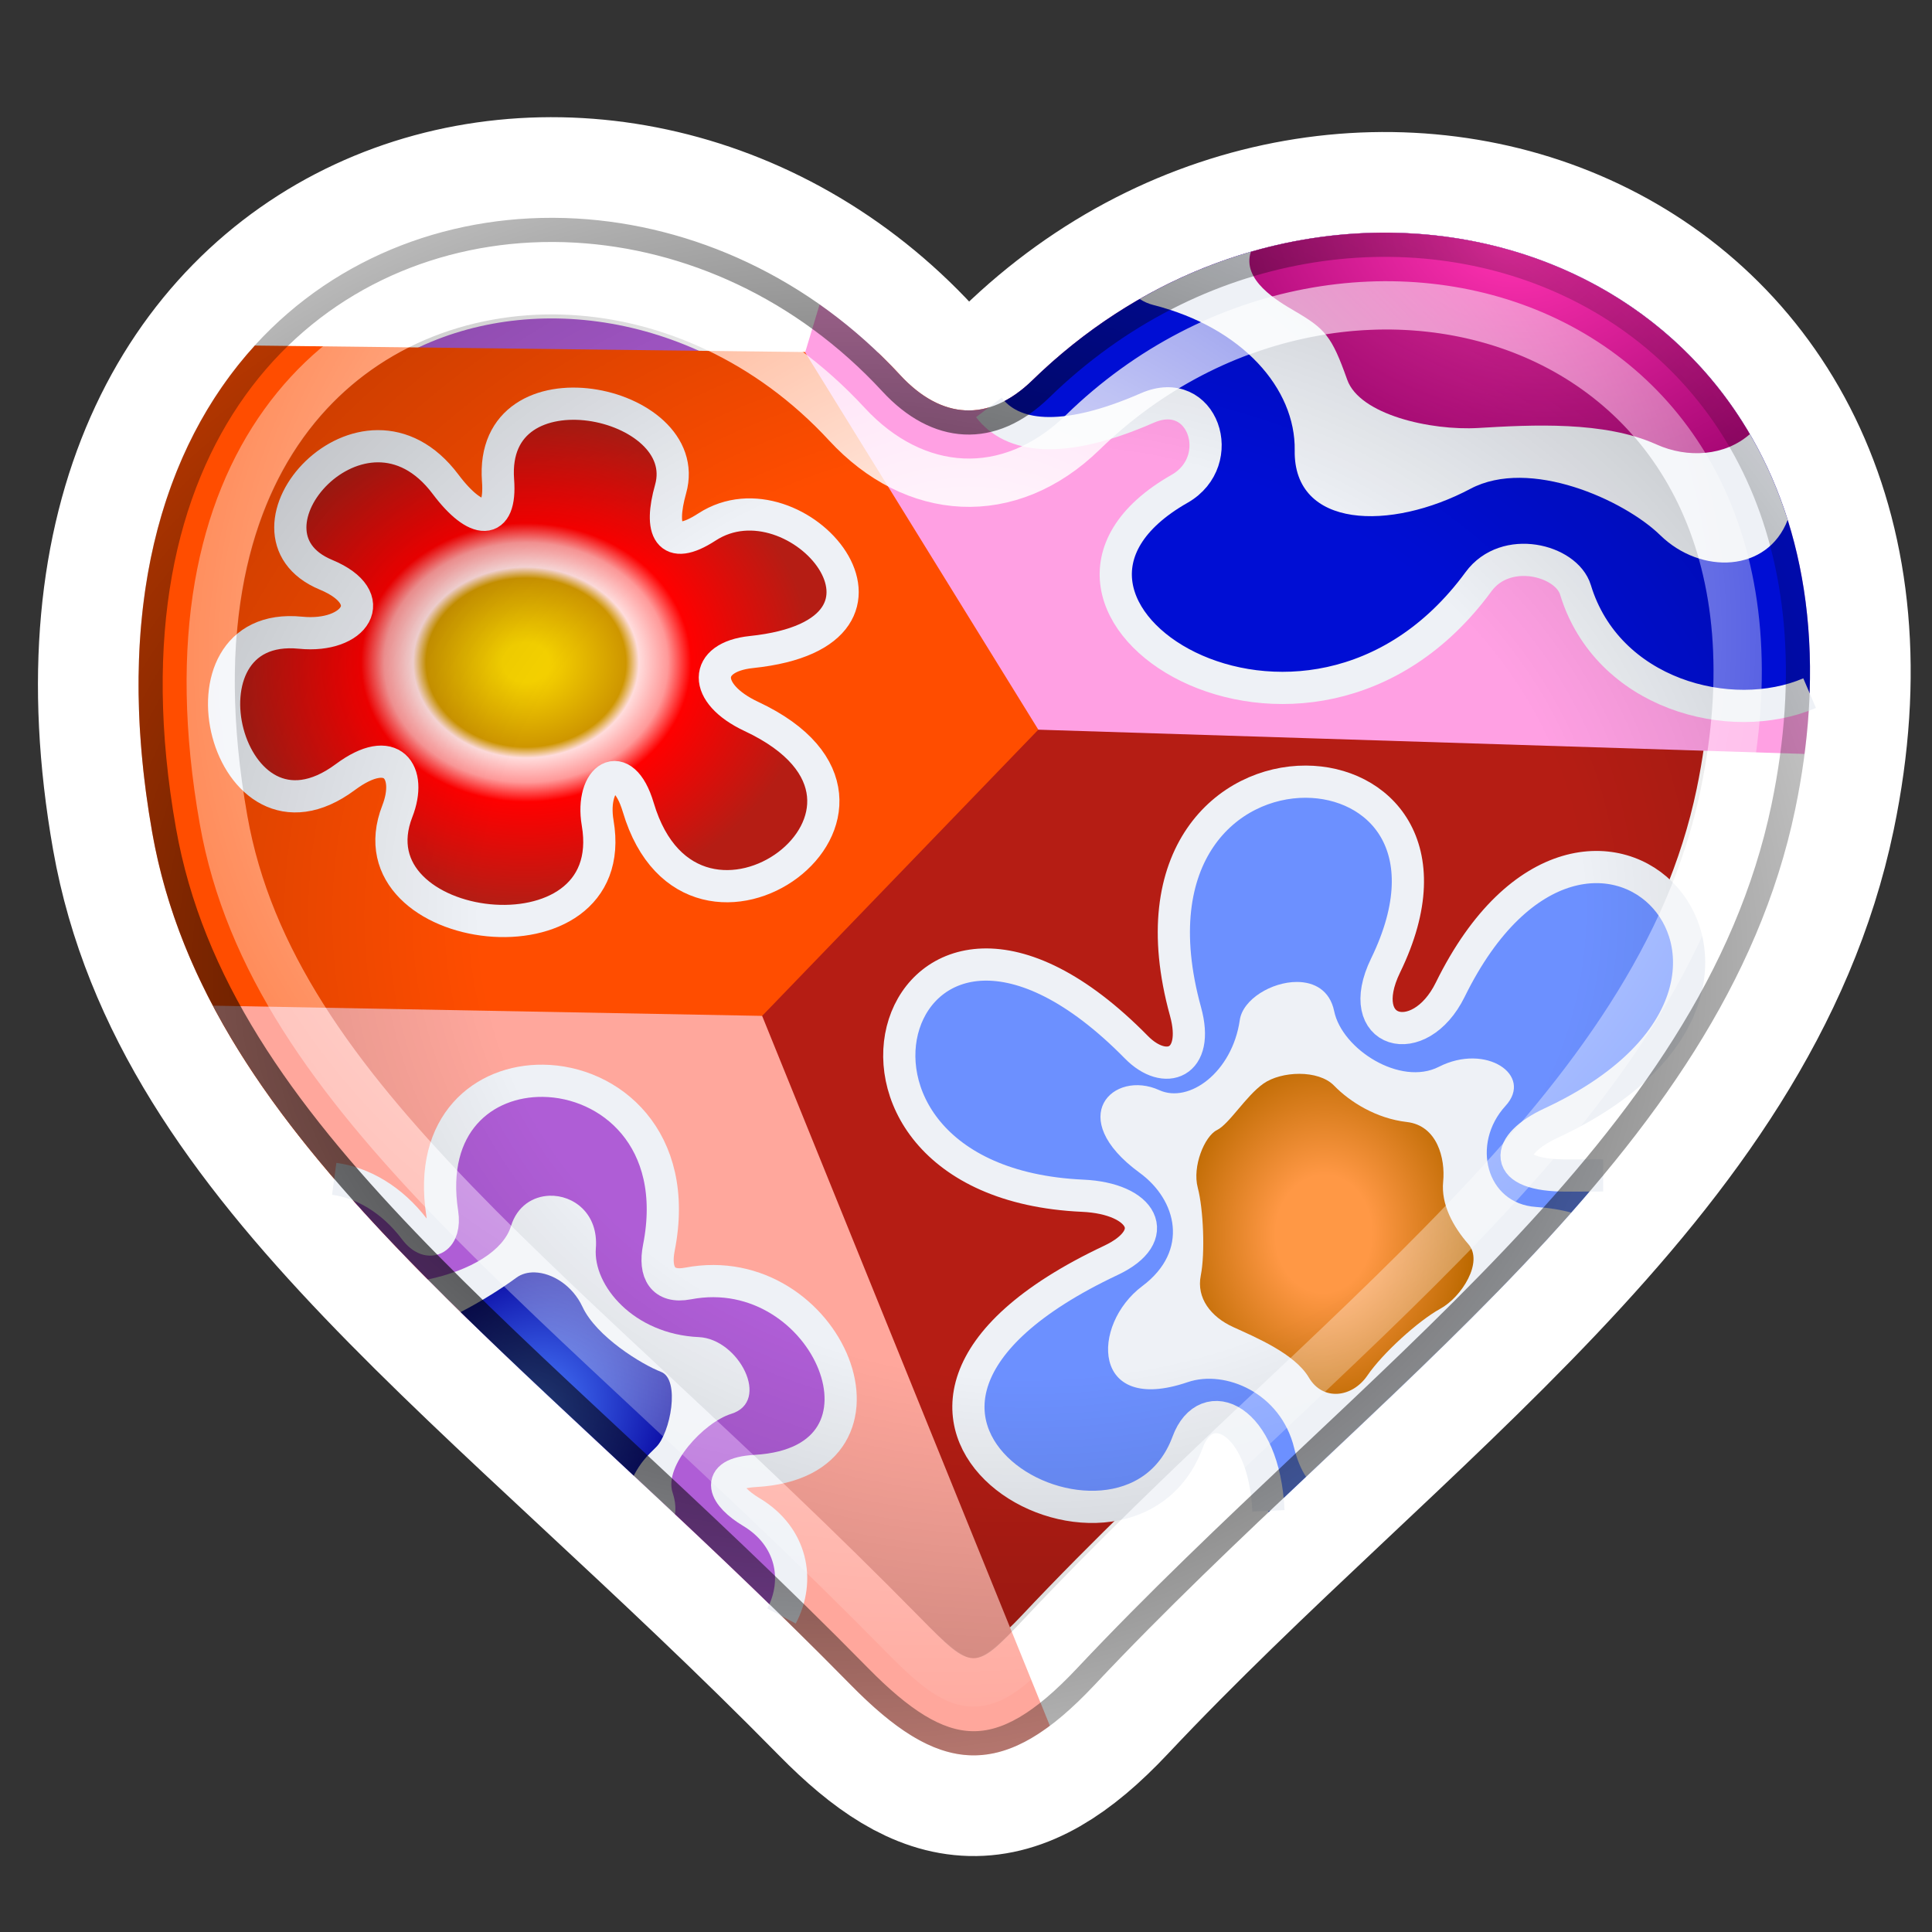 <?xml version="1.0" encoding="UTF-8" standalone="no"?>
<!-- Created with Inkscape (http://www.inkscape.org/) -->

<svg
   width="240mm"
   height="240mm"
   viewBox="0 0 240 240"
   version="1.1"
   id="svg5"
   inkscape:version="1.2.1 (9c6d41e410, 2022-07-14)"
   sodipodi:docname="heart.svg"
   xmlns:inkscape="http://www.inkscape.org/namespaces/inkscape"
   xmlns:sodipodi="http://sodipodi.sourceforge.net/DTD/sodipodi-0.dtd"
   xmlns:xlink="http://www.w3.org/1999/xlink"
   xmlns="http://www.w3.org/2000/svg"
   xmlns:svg="http://www.w3.org/2000/svg">
  <rect x="0" y="0" width="240" height="240" fill="#333333" stroke="none"/>
  <sodipodi:namedview
     id="namedview7"
     pagecolor="#181818"
     bordercolor="#666666"
     borderopacity="1.0"
     inkscape:showpageshadow="2"
     inkscape:pageopacity="0"
     inkscape:pagecheckerboard="0"
     inkscape:deskcolor="#353535"
     inkscape:document-units="mm"
     showgrid="false"
     inkscape:zoom="0.372822"
     inkscape:cx="254.81329"
     inkscape:cy="-33.528064"
     inkscape:window-width="1281"
     inkscape:window-height="1008"
     inkscape:window-x="623"
     inkscape:window-y="0"
     inkscape:window-maximized="0"
     inkscape:current-layer="layer1" />
  <defs
     id="defs2">
    <linearGradient
       inkscape:collect="always"
       id="linearGradient1106">
      <stop
         style="stop-color:#000000;stop-opacity:0;"
         offset="0.352"
         id="stop1102" />
      <stop
         style="stop-color:#000000;stop-opacity:0.497;"
         offset="1"
         id="stop1104" />
    </linearGradient>
    <inkscape:path-effect
       effect="offset"
       id="path-effect1090"
       is_visible="true"
       lpeversion="1.2"
       linejoin_type="round"
       unit="mm"
       offset="-12"
       miter_limit="4"
       attempt_force_join="false"
       update_on_knot_move="true" />
    <linearGradient
       inkscape:collect="always"
       id="linearGradient958">
      <stop
         style="stop-color:#000000;stop-opacity:1;"
         offset="0"
         id="stop954" />
      <stop
         style="stop-color:#000000;stop-opacity:0;"
         offset="1"
         id="stop956" />
    </linearGradient>
    <linearGradient
       id="linearGradient33711">
      <stop
         style="stop-color:#000000;stop-opacity:1;"
         offset="0.413"
         id="stop33719" />
      <stop
         style="stop-color:#000000;stop-opacity:0;"
         offset="0.564"
         id="stop33721" />
    </linearGradient>
    <linearGradient
       inkscape:collect="always"
       id="linearGradient33695">
      <stop
         style="stop-color:#ffffff;stop-opacity:1;"
         offset="0"
         id="stop33691" />
      <stop
         style="stop-color:#ffffff;stop-opacity:0;"
         offset="1"
         id="stop33693" />
    </linearGradient>
    <inkscape:path-effect
       effect="offset"
       id="path-effect33675"
       is_visible="true"
       lpeversion="1.2"
       linejoin_type="miter"
       unit="mm"
       offset="-9"
       miter_limit="4"
       attempt_force_join="false"
       update_on_knot_move="true" />
    <inkscape:path-effect
       effect="offset"
       id="path-effect33671"
       is_visible="true"
       lpeversion="1.2"
       linejoin_type="round"
       unit="mm"
       offset="-1.5"
       miter_limit="4.1"
       attempt_force_join="false"
       update_on_knot_move="true" />
    <linearGradient
       inkscape:collect="always"
       id="linearGradient28464">
      <stop
         style="stop-color:#ff32b1;stop-opacity:1;"
         offset="0"
         id="stop28460" />
      <stop
         style="stop-color:#99006b;stop-opacity:1;"
         offset="1"
         id="stop28462" />
    </linearGradient>
    <linearGradient
       inkscape:collect="always"
       id="linearGradient25498">
      <stop
         style="stop-color:#f5d100;stop-opacity:1;"
         offset="0.072"
         id="stop25494" />
      <stop
         style="stop-color:#ce9600;stop-opacity:1;"
         offset="0.307"
         id="stop25502" />
      <stop
         style="stop-color:#ffdcdc;stop-opacity:1;"
         offset="0.347"
         id="stop25504" />
      <stop
         style="stop-color:#ff9999;stop-opacity:1;"
         offset="0.436"
         id="stop25510" />
      <stop
         style="stop-color:#ff0000;stop-opacity:1;"
         offset="0.507"
         id="stop25506" />
      <stop
         style="stop-color:#b51d14;stop-opacity:1;"
         offset="0.88"
         id="stop25496" />
    </linearGradient>
    <linearGradient
       inkscape:collect="always"
       id="linearGradient24036">
      <stop
         style="stop-color:#af5dd6;stop-opacity:1;"
         offset="0.5"
         id="stop24034" />
      <stop
         style="stop-color:#b51d14;stop-opacity:1;"
         offset="0.5"
         id="stop24032" />
    </linearGradient>
    <linearGradient
       inkscape:collect="always"
       id="linearGradient20245">
      <stop
         style="stop-color:#4a7dff;stop-opacity:1;"
         offset="0"
         id="stop20241" />
      <stop
         style="stop-color:#04009b;stop-opacity:1;"
         offset="1"
         id="stop20243" />
    </linearGradient>
    <linearGradient
       inkscape:collect="always"
       id="linearGradient15083">
      <stop
         style="stop-color:#ff9845;stop-opacity:1;"
         offset="0.321"
         id="stop15079" />
      <stop
         style="stop-color:#bc6900;stop-opacity:1;"
         offset="1"
         id="stop15081" />
    </linearGradient>
    <inkscape:path-effect
       effect="simplify"
       id="path-effect15065"
       is_visible="true"
       lpeversion="1"
       steps="33"
       threshold="0.004"
       smooth_angles="280"
       helper_size="15"
       simplify_individual_paths="false"
       simplify_just_coalesce="false" />
    <inkscape:path-effect
       effect="offset"
       id="path-effect12883"
       is_visible="true"
       lpeversion="1.2"
       linejoin_type="miter"
       unit="mm"
       offset="-4"
       miter_limit="4"
       attempt_force_join="false"
       update_on_knot_move="true" />
    <radialGradient
       inkscape:collect="always"
       xlink:href="#linearGradient15083"
       id="radialGradient15085"
       cx="164.412"
       cy="153.273"
       fx="164.412"
       fy="153.273"
       r="17.215"
       gradientTransform="matrix(1.082,0.031,-0.038,1.32,-7.638,-54.131)"
       gradientUnits="userSpaceOnUse" />
    <radialGradient
       inkscape:collect="always"
       xlink:href="#linearGradient20245"
       id="radialGradient20247"
       cx="68.584"
       cy="175.111"
       fx="68.584"
       fy="175.111"
       r="13.121"
       gradientTransform="matrix(1.1,0.907,-0.997,1.208,165.54,-98.834)"
       gradientUnits="userSpaceOnUse" />
    <linearGradient
       inkscape:collect="always"
       xlink:href="#linearGradient24036"
       id="linearGradient24038"
       x1="77.935"
       y1="75.391"
       x2="96.349"
       y2="93.84"
       gradientUnits="userSpaceOnUse" />
    <radialGradient
       inkscape:collect="always"
       xlink:href="#linearGradient25498"
       id="radialGradient25500"
       cx="64.846"
       cy="85.79"
       fx="64.846"
       fy="85.79"
       r="40.41"
       gradientTransform="matrix(1,0,0,0.845,0.502,9.808)"
       gradientUnits="userSpaceOnUse" />
    <radialGradient
       inkscape:collect="always"
       xlink:href="#linearGradient28464"
       id="radialGradient28466"
       cx="182.014"
       cy="27.505"
       fx="182.014"
       fy="27.505"
       r="31.087"
       gradientTransform="matrix(1.52,0.414,-0.283,1.041,-81.948,-73.472)"
       gradientUnits="userSpaceOnUse" />
    <radialGradient
       inkscape:collect="always"
       xlink:href="#linearGradient33695"
       id="radialGradient33697"
       cx="109.384"
       cy="83.035"
       fx="109.384"
       fy="83.035"
       r="95.827"
       gradientTransform="matrix(1.592,-0.154,0.139,1.443,-65.808,-22.641)"
       gradientUnits="userSpaceOnUse" />
    <radialGradient
       inkscape:collect="always"
       xlink:href="#linearGradient958"
       id="radialGradient962"
       cx="100.658"
       cy="125.048"
       fx="100.658"
       fy="125.048"
       r="103.811"
       gradientTransform="matrix(1.588,-0.007,0.006,1.346,-56.273,-47.106)"
       gradientUnits="userSpaceOnUse" />
    <radialGradient
       inkscape:collect="always"
       xlink:href="#linearGradient1106"
       id="radialGradient1100"
       cx="122.973"
       cy="106.723"
       fx="122.973"
       fy="106.723"
       r="95.837"
       gradientTransform="matrix(2.029,-0.037,0.032,1.712,-124.797,-64.822)"
       gradientUnits="userSpaceOnUse" />
  </defs>
  <g
     inkscape:label="Layer 1"
     inkscape:groupmode="layer"
     id="layer1">
    <path
       style="display:inline;fill:url(#linearGradient24038);fill-opacity:1;stroke:#ffffff;stroke-width:25;stroke-linecap:butt;stroke-linejoin:miter;stroke-opacity:1;stroke-dasharray:none;paint-order:stroke markers fill"
       d="m 111.814,46.586 c 5.1,5.526 10.985,5.967 16.435,0.656 39.655,-38.644 108.773,-14.041 94.757,53.301 -8.968,43.091 -52.147,71.662 -87.032,108.76 -11.428,12.153 -19.274,11.209 -30.29,0 C 64.293,167.187 25.723,142.003 18.907,103.403 5.415,26.994 75.931,7.709 111.814,46.586 Z"
       id="path3700"
       sodipodi:nodetypes="sssssss" />
    <path
       id="path1250"
       style="fill:#ff4d00;stroke:none;stroke-width:0.265px;stroke-linecap:butt;stroke-linejoin:miter;stroke-opacity:1;fill-opacity:1"
       d="M 171.957 28.908 C 156.839 28.918 141.018 34.798 128.249 47.242 C 122.799 52.552 116.915 52.112 111.814 46.586 C 110.937 45.635 110.036 44.724 109.119 43.843 L 31.657 42.925 C 20.149 55.564 14.023 75.739 18.907 103.402 C 22.93 126.186 38.021 144.298 58.221 163.975 L 186.702 30.83 C 181.958 29.554 176.997 28.905 171.957 28.908 z M 105.98 41.018 C 106.095 41.114 106.209 41.214 106.323 41.311 C 106.209 41.214 106.095 41.114 105.98 41.018 z M 107.091 41.973 C 107.274 42.135 107.455 42.299 107.637 42.464 C 107.455 42.3 107.274 42.135 107.091 41.973 z M 108.196 42.971 C 108.415 43.174 108.633 43.379 108.85 43.585 C 108.633 43.379 108.415 43.173 108.196 42.971 z " />
    <path
       id="path247"
       style="fill:#ffa0e3;fill-opacity:1;stroke:none;stroke-width:0.265px;stroke-linecap:butt;stroke-linejoin:miter;stroke-opacity:1"
       d="m 172.823,28.906 c -15.378,-0.215 -31.562,5.656 -44.574,18.336 -5.45,5.311 -11.334,4.87 -16.435,-0.656 -3.099,-3.358 -6.462,-6.271 -10.001,-8.762 l -1.794,5.949 28.966,46.87 95.18,3.013 C 229.484,52.676 202.676,29.322 172.823,28.906 Z"
       sodipodi:nodetypes="sssccccs" />
    <path
       id="path249"
       style="fill:#ffa79c;stroke:none;stroke-width:0.265px;stroke-linecap:butt;stroke-linejoin:miter;stroke-opacity:1;fill-opacity:1"
       d="M 26.452 124.927 C 41.081 152.603 72.466 175.503 105.685 209.302 C 114.825 218.603 121.785 220.827 130.417 214.376 L 94.676 126.197 L 26.452 124.927 z " />
    <path
       id="path12879"
       style="fill:#6c90ff;fill-opacity:1;stroke:none;stroke-width:4;stroke-linecap:round;stroke-linejoin:round;stroke-opacity:1;stroke-dasharray:none"
       d="M 162.215 97.103 C 152.595 97.071 141.871 106.095 147.268 125.654 C 149.064 132.163 144.733 133.72 141.176 130.102 C 111.08 99.484 96.54 146.821 134.487 148.538 C 141.946 148.876 144.527 153.491 138 156.567 C 96.561 176.1 139.851 199.934 147.534 179.149 C 149.831 172.934 157.053 176.123 157.571 187.68 C 157.574 187.744 157.578 187.805 157.582 187.869 C 172.43 173.791 187.232 160.35 199.149 146.015 C 197.693 146.017 196.221 146.021 194.705 146.029 C 186.368 146.073 186.92 142.192 192.698 139.505 C 229.909 122.202 197.447 87.758 180.152 122.945 C 176.321 130.74 167.982 128.448 172.123 119.934 C 179.314 105.152 171.252 97.132 162.215 97.103 z " />
    <path
       id="path15067"
       style="fill:#eef1f6;fill-opacity:1;stroke:none;stroke-width:4;stroke-linecap:round;stroke-linejoin:round;stroke-dasharray:none;stroke-opacity:1"
       d="M 161.119 121.981 C 157.981 121.97 154.383 124.132 154.01 126.719 C 153.074 133.196 147.717 137.111 144.015 135.424 C 138.303 132.823 132.152 138.814 141.584 145.699 C 146.176 149.051 147.792 155.347 141.903 159.761 C 135.484 164.572 135.548 175.795 147.534 171.698 C 152.191 170.106 159.109 173.037 160.764 179.873 C 161.101 181.262 161.596 182.474 162.245 183.459 C 173.902 172.472 185.351 161.781 195.197 150.639 C 193.888 150.274 192.402 150.039 190.802 149.932 C 184.604 149.517 182.715 142.074 187.021 137.376 C 190.522 133.557 184.59 129.541 178.733 132.526 C 173.967 134.955 166.718 130.355 165.736 125.612 C 165.198 123.012 163.266 121.988 161.119 121.981 z " />
    <path
       style="fill:url(#radialGradient15085);stroke:none;stroke-width:0.265px;stroke-linecap:butt;stroke-linejoin:miter;stroke-opacity:1;fill-opacity:1"
       d="m 148.789,147.534 c -0.697,-2.638 0.847,-6.393 2.384,-7.151 1.537,-0.758 3.57,-4.212 5.771,-5.771 2.201,-1.559 6.819,-1.77 8.782,0.251 1.963,2.021 5.232,4.078 9.033,4.516 3.8,0.439 4.797,4.561 4.516,7.402 -0.281,2.841 1.235,5.594 3.136,7.778 1.901,2.184 -0.814,6.551 -3.513,8.029 -2.698,1.479 -7.149,5.518 -9.033,8.28 -1.884,2.762 -5.529,3.217 -7.276,0.251 -1.748,-2.966 -6.641,-5.007 -9.409,-6.273 -2.768,-1.266 -4.571,-3.597 -4.015,-6.398 0.557,-2.802 0.321,-8.277 -0.376,-10.915 z"
       id="path15069"
       sodipodi:nodetypes="zzzzzzzzzzzzz" />
    <path
       id="path15093"
       style="fill:none;fill-opacity:1;stroke:#eef1f6;stroke-width:4;stroke-linecap:butt;stroke-linejoin:round;stroke-dasharray:none;stroke-opacity:1"
       d="m 199.149,146.015 c -1.455,0.001 -2.927,0.005 -4.443,0.013 -8.337,0.044 -7.786,-3.837 -2.008,-6.524 37.211,-17.303 4.749,-51.748 -12.545,-16.56 -3.831,7.795 -12.171,5.503 -8.029,-3.011 7.191,-14.783 -0.871,-22.802 -9.908,-22.832 -9.62,-0.031 -20.344,8.993 -14.947,28.552 1.796,6.508 -2.535,8.065 -6.092,4.447 -30.096,-30.617 -44.637,16.719 -6.689,18.437 7.458,0.338 10.04,4.952 3.512,8.029 -41.439,19.533 1.851,43.367 9.534,22.582 2.297,-6.214 9.519,-3.025 10.037,8.531"
       sodipodi:nodetypes="csssssscsssc" />
    <path
       id="path18743"
       style="fill:#af5dd6;fill-opacity:1;stroke:none;stroke-width:4;stroke-linecap:butt;stroke-linejoin:miter;stroke-dasharray:none;stroke-opacity:1"
       d="M 67.434 134.258 C 60.118 134.183 53.203 139.556 54.939 150.728 C 55.411 153.767 53.385 155.188 51.53 152.735 C 48.662 148.945 44.995 146.905 41.517 146.438 C 56.063 163.372 75.923 180.081 97.084 200.747 C 99.423 196.338 98.408 190.865 93.32 187.823 C 90.11 185.902 88.404 183.038 93.858 182.726 C 113.519 181.599 102.863 156.11 85.464 159.441 C 82.334 160.041 81.242 158.071 81.847 155.011 C 84.532 141.431 75.726 134.345 67.434 134.258 z " />
    <path
       id="path18755"
       style="fill:none;fill-opacity:1;stroke:#eef1f6;stroke-width:4;stroke-linecap:butt;stroke-linejoin:round;stroke-dasharray:none;stroke-opacity:1"
       d="m 97.084,200.747 c 2.339,-4.41 1.324,-9.882 -3.764,-12.925 -3.211,-1.92 -4.916,-4.784 0.537,-5.097 19.661,-1.127 9.006,-26.615 -8.394,-23.284 -3.13,0.599 -4.222,-1.37 -3.617,-4.43 2.686,-13.58 -6.121,-20.667 -14.413,-20.753 -7.316,-0.076 -14.231,5.298 -12.495,16.469 0.472,3.039 -1.554,4.46 -3.409,2.008 -2.867,-3.79 -6.535,-5.83 -10.012,-6.298"
       sodipodi:nodetypes="csssssssc" />
    <path
       id="path19503"
       style="fill:#eef1f6;fill-opacity:1;stroke:none;stroke-width:0.265px;stroke-linecap:butt;stroke-linejoin:miter;stroke-opacity:1"
       d="M 68.261 148.538 C 66.22 148.606 64.243 149.812 63.48 152.302 C 62.541 155.365 58.461 157.828 53.141 158.94 C 62.317 168.198 72.766 177.704 83.848 188.103 C 83.964 187.33 83.89 186.441 83.553 185.422 C 82.442 182.063 87.45 176.683 90.829 175.636 C 95.825 174.089 91.752 166.32 86.814 166.101 C 78.697 165.743 73.651 159.666 74.018 155.062 C 74.36 150.767 71.243 148.438 68.261 148.538 z " />
    <path
       id="path20231"
       style="fill:url(#radialGradient20247);fill-opacity:1;stroke:none;stroke-width:0.255px;stroke-linecap:butt;stroke-linejoin:miter;stroke-opacity:1"
       d="M 66.419 158.062 C 65.574 158.04 64.786 158.248 64.156 158.712 C 62.378 160.022 59.744 161.69 57.219 162.991 C 63.879 169.518 71.131 176.232 78.725 183.312 C 79.55 181.723 80.333 180.901 81.495 179.775 C 83.274 178.051 84.55 171.362 82.117 170.419 C 79.684 169.476 74.081 166.036 72.357 162.338 C 71.118 159.68 68.58 158.118 66.419 158.062 z " />
    <path
       id="path21002"
       style="fill:#000ed4;fill-opacity:1;stroke:none;stroke-width:4;stroke-linecap:butt;stroke-linejoin:round;stroke-dasharray:none;stroke-opacity:1"
       d="M 172.823 28.906 C 157.445 28.691 141.261 34.562 128.249 47.242 C 126.478 48.967 124.661 50.076 122.841 50.61 C 125.646 54.303 131.792 55.375 142.516 50.684 C 149.425 47.662 152.626 57.249 146.531 60.72 C 121.382 75.04 162.219 101.516 183.665 72.262 C 187.064 67.625 194.589 69.581 195.709 73.265 C 199.655 86.243 214.98 90.296 224.797 86.104 C 226.087 49.818 200.791 29.296 172.823 28.906 z " />
    <path
       id="path22459"
       style="fill:none;fill-opacity:1;stroke:#eef1f6;stroke-width:4;stroke-linecap:butt;stroke-linejoin:round;stroke-dasharray:none;stroke-opacity:1"
       d="m 122.841,50.61 c 2.805,3.693 8.951,4.765 19.676,0.074 6.909,-3.022 10.11,6.565 4.014,10.036 -25.149,14.321 15.689,40.796 37.135,11.542 3.399,-4.636 10.924,-2.681 12.044,1.004 3.946,12.978 19.271,17.031 29.088,12.838"
       sodipodi:nodetypes="cssscc" />
    <path
       id="path22490"
       style="fill:#eef1f6;fill-opacity:1;stroke:none;stroke-width:0.265px;stroke-linecap:butt;stroke-linejoin:miter;stroke-opacity:1"
       d="M 172.823 28.906 C 162.366 28.76 151.54 31.437 141.589 37.146 C 142.091 37.482 142.667 37.734 143.269 37.887 C 154.31 40.689 160.956 48.257 160.833 55.953 C 160.676 65.677 172.729 65.987 182.662 60.72 C 190.024 56.816 201.735 62.092 206.247 66.491 C 211.32 71.438 219.576 71.107 222.072 64.582 C 214.88 41.798 194.667 29.21 172.823 28.906 z " />
    <path
       id="path22492"
       style="fill:url(#radialGradient28466);stroke:none;stroke-width:0.265px;stroke-linecap:butt;stroke-linejoin:miter;stroke-opacity:1;fill-opacity:1"
       d="M 172.823 28.906 C 167.054 28.825 161.172 29.606 155.386 31.277 C 154.239 34.789 158.67 37.374 160.833 38.64 C 164.601 40.846 165.418 41.707 167.356 47.171 C 168.892 51.5 177.69 53.52 183.663 53.164 C 190.295 52.769 199.301 52.291 205.745 55.2 C 209.664 56.969 214.293 56.643 217.374 53.932 C 208.011 37.903 190.982 29.159 172.823 28.906 z " />
    <path
       style="fill:url(#radialGradient25500);fill-opacity:1;stroke:#eef1f6;stroke-width:4;stroke-linecap:butt;stroke-linejoin:miter;stroke-dasharray:none;stroke-opacity:1"
       d="m 93.341,80.999 c -6.016,0.628 -6.094,5.147 0,8.002 24.032,11.259 -7.254,34.18 -14.052,11.297 -1.947,-6.552 -6.005,-3.686 -5.044,1.94 3.163,18.509 -31.001,14.197 -24.886,-1.469 1.878,-4.811 -0.606,-8.586 -6.463,-4.236 C 28.082,107.532 20.694,76.933 37.339,78.598 c 6.736,0.674 10.158,-4.286 3.158,-7.198 -12.6,-5.241 4.63,-24.856 14.848,-11.249 3.816,5.081 6.952,5.218 6.524,-0.471 -1.157,-15.382 24.564,-10.016 21.434,1.079 -1.429,5.067 -0.333,7.859 4.517,4.707 11.179,-7.266 28.54,13.13 5.521,15.533 z"
       id="path23983"
       sodipodi:nodetypes="sssssssssssss" />
    <path
       style="fill:none;fill-opacity:1;stroke:url(#radialGradient962);stroke-width:3;stroke-linecap:butt;stroke-linejoin:miter;stroke-opacity:1;stroke-dasharray:none"
       d="m 65.859,28.625 c 1.892,-0.096 3.796,-0.09 5.703,0.02 13.963,0.798 28.199,7.094 39.15,18.959 5.645,6.116 12.508,6.632 18.582,0.713 38.537,-37.554 105.975,-14.062 92.242,51.922 -8.842,42.483 -51.65,70.812 -86.654,108.037 -10.774,11.458 -17.662,10.626 -28.129,-0.023 C 65.275,166.047 27.087,141.107 20.383,103.141 11.818,54.637 37.478,30.069 65.859,28.625 Z"
       id="path33669"
       sodipodi:nodetypes="sssssss"
       inkscape:original-d="m 111.81436,46.58576 c 5.10042,5.525887 10.98491,5.966772 16.43464,0.656052 39.65538,-38.643849 108.77264,-14.040979 94.7575,53.301068 -8.96811,43.09133 -52.1473,71.66225 -87.03157,108.75982 -11.42764,12.15268 -19.27377,11.20944 -30.29046,0 C 64.293288,167.1873 25.722883,142.00261 18.907179,103.40264 5.4154487,26.993732 75.930869,7.708905 111.81436,46.58576 Z"
       inkscape:path-effect="#path-effect33671" />
    <path
       style="fill:none;fill-opacity:1;stroke:url(#radialGradient33697);stroke-width:6;stroke-linecap:butt;stroke-linejoin:miter;stroke-opacity:1;stroke-dasharray:none"
       d="m 66.412,36.107 c 1.574,-0.075 3.151,-0.066 4.723,0.023 11.995,0.686 24.425,6.113 34.066,16.559 8.367,9.065 20.133,9.959 29.328,0.998 32.947,-32.107 91.986,-14.174 79.666,45.021 -8.209,39.443 -49.174,66.565 -84.777,104.428 -7.508,7.985 -9.601,7.708 -17.316,-0.143 C 70.184,160.343 33.914,136.639 27.77,101.838 19.862,57.056 42.798,37.226 66.412,36.107 Z"
       id="path33673"
       sodipodi:nodetypes="sssssss"
       inkscape:path-effect="#path-effect33675"
       inkscape:original-d="m 111.81436,46.58576 c 5.10042,5.525887 10.98491,5.966772 16.43464,0.656052 39.65538,-38.643849 108.77264,-14.040979 94.7575,53.301068 -8.96811,43.09133 -52.1473,71.66225 -87.03157,108.75982 -11.42764,12.15268 -19.27377,11.20944 -30.29046,0 C 64.293288,167.1873 25.722883,142.00261 18.907179,103.40264 5.4154487,26.993732 75.930869,7.708905 111.81436,46.58576 Z" />
    <path
       style="display:inline;fill:url(#radialGradient1100);fill-opacity:1;stroke:none;stroke-width:0.394;stroke-linecap:butt;stroke-linejoin:miter;stroke-dasharray:none;stroke-opacity:1"
       d="m 70.963,39.127 c 11.208,0.641 22.916,5.72 32.033,15.598 9.456,10.245 23.183,11.289 33.627,1.111 30.711,-29.928 86.389,-14.218 74.635,42.262 -7.956,38.227 -48.182,64.867 -84.025,102.984 -6.202,6.596 -6.376,6.539 -12.99,-0.191 C 72.149,158.061 36.644,134.851 30.723,101.316 22.569,55.137 47.969,37.812 70.963,39.127 Z"
       id="path1088"
       sodipodi:nodetypes="sssssss"
       inkscape:path-effect="#path-effect1090"
       inkscape:original-d="m 111.81436,46.58576 c 5.10042,5.525887 10.98491,5.966772 16.43464,0.656052 39.65538,-38.643849 108.77264,-14.040979 94.7575,53.301068 -8.96811,43.09133 -52.1473,71.66225 -87.03157,108.75982 -11.42764,12.15268 -19.27377,11.20944 -30.29046,0 C 64.293288,167.1873 25.722883,142.00261 18.907179,103.40264 5.4154487,26.993732 75.930869,7.708905 111.81436,46.58576 Z" />
  </g>
</svg>
